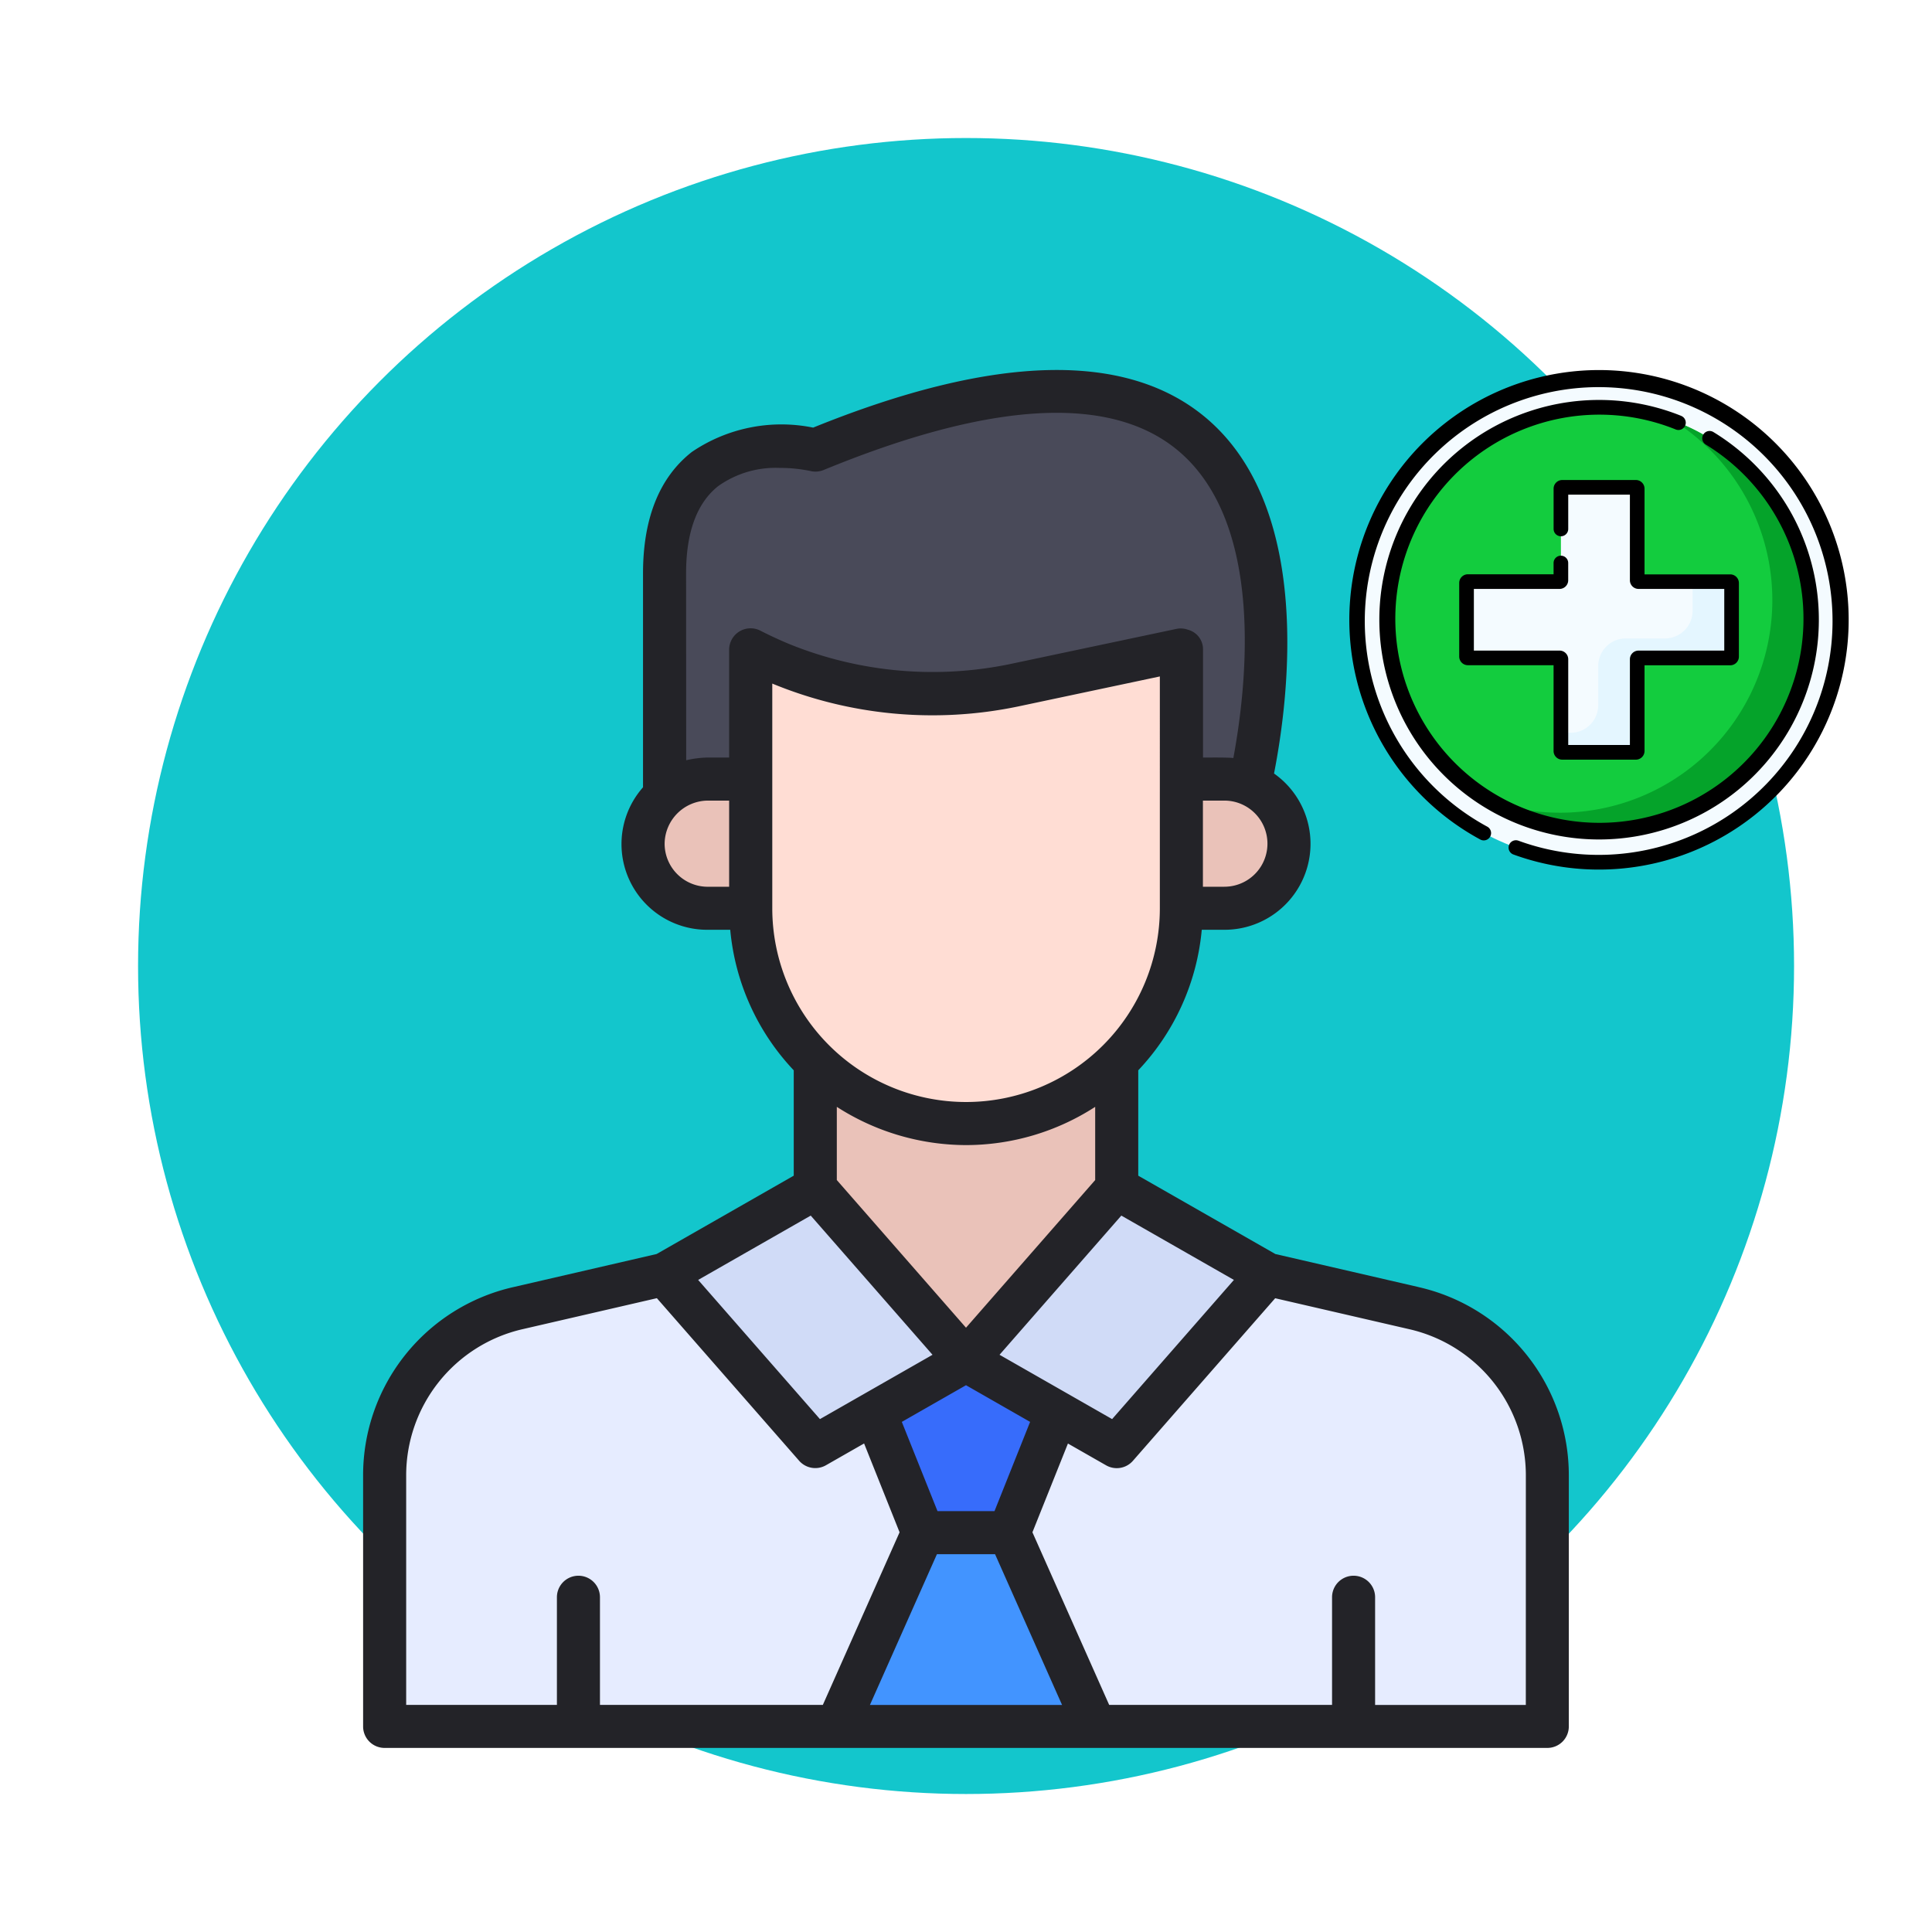 <svg xmlns="http://www.w3.org/2000/svg" xmlns:xlink="http://www.w3.org/1999/xlink" width="126" height="126" viewBox="0 0 126 126"><defs><filter id="a" x="0" y="0" width="126" height="126" filterUnits="userSpaceOnUse"><feOffset dy="3" input="SourceAlpha"/><feGaussianBlur stdDeviation="3" result="b"/><feFlood flood-opacity="0.161"/><feComposite operator="in" in2="b"/><feComposite in="SourceGraphic"/></filter></defs><g transform="translate(-316.936 -2216.559)"><g transform="matrix(1, 0, 0, 1, 316.94, 2216.56)" filter="url(#a)"><circle cx="54" cy="54" r="54" transform="translate(9 6)" fill="#13c6cc"/></g><g transform="translate(336.617 2240.691)"><path d="M57.835,27.457l-.267,1.151L56,27.907a2.574,2.574,0,0,0-1.081-.225H50.7v-8.1l-9.24,1.966a28.035,28.035,0,0,1-5.617.576,27.31,27.31,0,0,1-10.424-2.066l0,7.627H21.213a2.8,2.8,0,0,0-1.868.716L17,30.519V30.49a4.171,4.171,0,0,1,1.4-3.117V12.867c0-10.462,9.83-8.046,9.83-8.046C63-9.488,57.92,20.52,56.571,26.629a4.026,4.026,0,0,1,1.264.829Z" transform="translate(5.255 0.402)" fill="#494a59"/><path d="M34.83,33.156A13.967,13.967,0,0,1,25,29.14V52.815l9.83,11.234,9.83-11.234V29.14A13.967,13.967,0,0,1,34.83,33.156Z" transform="translate(8.489 11.779)" fill="#eac2b9"/><path d="M72.121,45.82l-9.547-2.2L52.744,38l-9.83,11.234L33.085,38l-9.83,5.617-9.547,2.2A11.234,11.234,0,0,0,5,56.766v16.34H80.829V56.766A11.234,11.234,0,0,0,72.121,45.82Z" transform="translate(0.404 15.36)" fill="#e6ecff"/><path d="M45.617,19H40v8.425h5.617a4.213,4.213,0,1,0,0-8.425Z" transform="translate(14.553 7.68)" fill="#eac2b9"/><path d="M21.213,19a4.213,4.213,0,0,0,0,8.425H26.83V19Z" transform="translate(5.255 7.68)" fill="#eac2b9"/><path d="M18,43.617l9.83,11.234,9.83-5.617L27.83,38Z" transform="translate(5.659 15.36)" fill="#d0dbf7"/><path d="M51.659,43.617,41.83,54.851,32,49.234,41.83,38Z" transform="translate(11.319 15.36)" fill="#d0dbf7"/><path d="M26,69.872l5.617-12.638L28.486,49.4l5.94-3.4,5.94,3.4-3.131,7.836,5.617,12.638Z" transform="translate(8.893 18.594)" fill="#4294ff"/><path d="M39.65,49.4l-3.131,7.836H30.9L27.77,49.4,33.71,46Z" transform="translate(9.609 18.594)" fill="#376cfb"/><path d="M39.149,15.313A25.767,25.767,0,0,1,22,13V29.851a14.042,14.042,0,1,0,28.085,0V13Z" transform="translate(7.276 5.254)" fill="#ffddd4"/><path d="M72.841,59.809l-9.346-2.157-8.942-5.109V45.671a15.378,15.378,0,0,0,4.142-9.165H60.17a5.607,5.607,0,0,0,3.238-10.192c.979-4.994,2.528-17.332-4.445-23.2-5.188-4.358-13.8-4.146-25.613.642a10.387,10.387,0,0,0-7.91,1.587C23.326,7,22.255,9.668,22.255,13.266V27.213a5.589,5.589,0,0,0,4.213,9.293h1.475a15.378,15.378,0,0,0,4.142,9.165v6.871l-8.941,5.109L13.8,59.809A12.579,12.579,0,0,0,4,72.124V88.463a1.4,1.4,0,0,0,1.4,1.4H81.233a1.4,1.4,0,0,0,1.4-1.4V72.124a12.58,12.58,0,0,0-9.8-12.315ZM41.423,77.229h3.791l4.369,9.83H37.054Zm3.754-2.808H41.461L39.133,68.6l4.186-2.392L47.5,68.6ZM43.319,50.548a15.526,15.526,0,0,0,8.425-2.494v4.774l-8.425,9.63-8.425-9.63V48.054a15.63,15.63,0,0,0,8.425,2.494Zm2.187,13.675,7.943-9.077,7.342,4.195-7.943,9.077ZM60.17,33.7h-1.4V28.081h1.4a2.808,2.808,0,1,1,0,5.617ZM25.064,13.266c0-2.685.705-4.6,2.1-5.7a6.462,6.462,0,0,1,4-1.182,9.787,9.787,0,0,1,2,.2,1.41,1.41,0,0,0,.87-.064c10.969-4.512,18.751-4.931,23.132-1.25,5.639,4.741,4.48,15.241,3.589,20.034-.416-.045-1.522-.03-1.979-.03V18.251A1.312,1.312,0,0,0,57.8,16.94a1.376,1.376,0,0,0-.73-.063L46.133,19.189a24.882,24.882,0,0,1-14.315-1.308q-.966-.4-1.9-.878a1.4,1.4,0,0,0-2.047,1.248v7.021h-1.4a6.707,6.707,0,0,0-1.4.178Zm-1.4,17.623a2.84,2.84,0,0,1,2.808-2.808h1.4V33.7h-1.4a2.812,2.812,0,0,1-2.808-2.809Zm7.021-4.213V20.449a27.372,27.372,0,0,0,16.032,1.493l9.244-1.958V35.1a12.638,12.638,0,1,1-25.276,0Zm2.508,28.47,7.943,9.077-7.342,4.195-7.943-9.077ZM6.809,72.124a9.782,9.782,0,0,1,7.62-9.577l8.729-2.015,9.276,10.6a1.4,1.4,0,0,0,1.753.295l2.486-1.42L38.987,75.8,33.982,87.058H19.447V80.037a1.4,1.4,0,0,0-2.808,0v7.021H6.809Zm73.02,14.935H70V80.037a1.4,1.4,0,1,0-2.808,0v7.021H52.657L47.651,75.8l2.316-5.789,2.486,1.42a1.4,1.4,0,0,0,1.754-.295l9.276-10.6,8.729,2.015a9.783,9.783,0,0,1,7.619,9.577Z" transform="translate(0 0)" fill="#232328"/></g><g transform="translate(404.936 2240.693)"><circle cx="15.81" cy="15.81" r="15.81" transform="translate(0.477 0.477)" fill="#f4fbff"/><path d="M13.857,0A13.857,13.857,0,1,1,0,13.857,13.857,13.857,0,0,1,13.857,0Z" transform="translate(2.43 2.43)" fill="#13cc3e"/><path d="M151.542,52.116a13.861,13.861,0,0,1-12.313,24.67,13.859,13.859,0,1,0,12.313-24.67Z" transform="translate(-130.371 -48.8)" fill="#05a32a"/><path d="M137.356,126.313h-5.979a.088.088,0,0,1-.088-.088v-5.979a.088.088,0,0,0-.088-.088h-4.8a.088.088,0,0,0-.088.088v5.979a.088.088,0,0,1-.088.088h-5.979a.088.088,0,0,0-.088.088v4.8a.088.088,0,0,0,.088.088h5.979a.088.088,0,0,1,.088.088v5.979a.088.088,0,0,0,.088.088h4.8a.088.088,0,0,0,.088-.088v-5.979a.088.088,0,0,1,.088-.088h5.979a.088.088,0,0,0,.088-.088v-4.8A.088.088,0,0,0,137.356,126.313Z" transform="translate(-112.514 -112.514)" fill="#f4fbff"/><path d="M227.935,216.891H225.4a1.8,1.8,0,0,1,.079.528v1.376a1.8,1.8,0,0,1-1.8,1.8h-2.554a1.8,1.8,0,0,0-1.8,1.8v2.553a1.8,1.8,0,0,1-1.8,1.8h-.631v1.185a.088.088,0,0,0,.088.088h4.8a.088.088,0,0,0,.088-.088v-5.979a.088.088,0,0,1,.088-.088h5.979a.088.088,0,0,0,.088-.088v-4.8A.088.088,0,0,0,227.935,216.891Z" transform="translate(-203.093 -203.092)" fill="#e4f6ff"/><path d="M16.287,0A16.289,16.289,0,0,0,8.54,30.617a.477.477,0,1,0,.455-.839,15.253,15.253,0,1,1,2.033.916.477.477,0,0,0-.327.9A16.289,16.289,0,1,0,16.287,0Z"/><path d="M50.386,31.733a14.332,14.332,0,1,0,7.09,6.179,14.426,14.426,0,0,0-4.984-5.121.477.477,0,0,0-.5.815,13.31,13.31,0,1,1-1.965-.987.477.477,0,1,0,.356-.885Z" transform="translate(-28.747 -28.747)"/><path d="M119.378,130.9h4.8a.566.566,0,0,0,.565-.565v-5.589h5.589a.566.566,0,0,0,.565-.565v-4.8a.566.566,0,0,0-.565-.565h-5.589v-5.589a.566.566,0,0,0-.565-.565h-4.8a.566.566,0,0,0-.565.565v2.627a.477.477,0,1,0,.954,0v-2.238h4.022V119.2a.565.565,0,0,0,.565.565h5.589v4.022h-5.589a.565.565,0,0,0-.565.565v5.589h-4.022v-5.589a.565.565,0,0,0-.565-.565h-5.589v-4.022H119.2a.565.565,0,0,0,.565-.565v-1.125a.477.477,0,1,0-.954,0v.735h-5.589a.566.566,0,0,0-.565.565v4.8a.566.566,0,0,0,.565.565h5.589v5.589A.565.565,0,0,0,119.378,130.9Z" transform="translate(-105.491 -105.491)"/></g></g></svg>